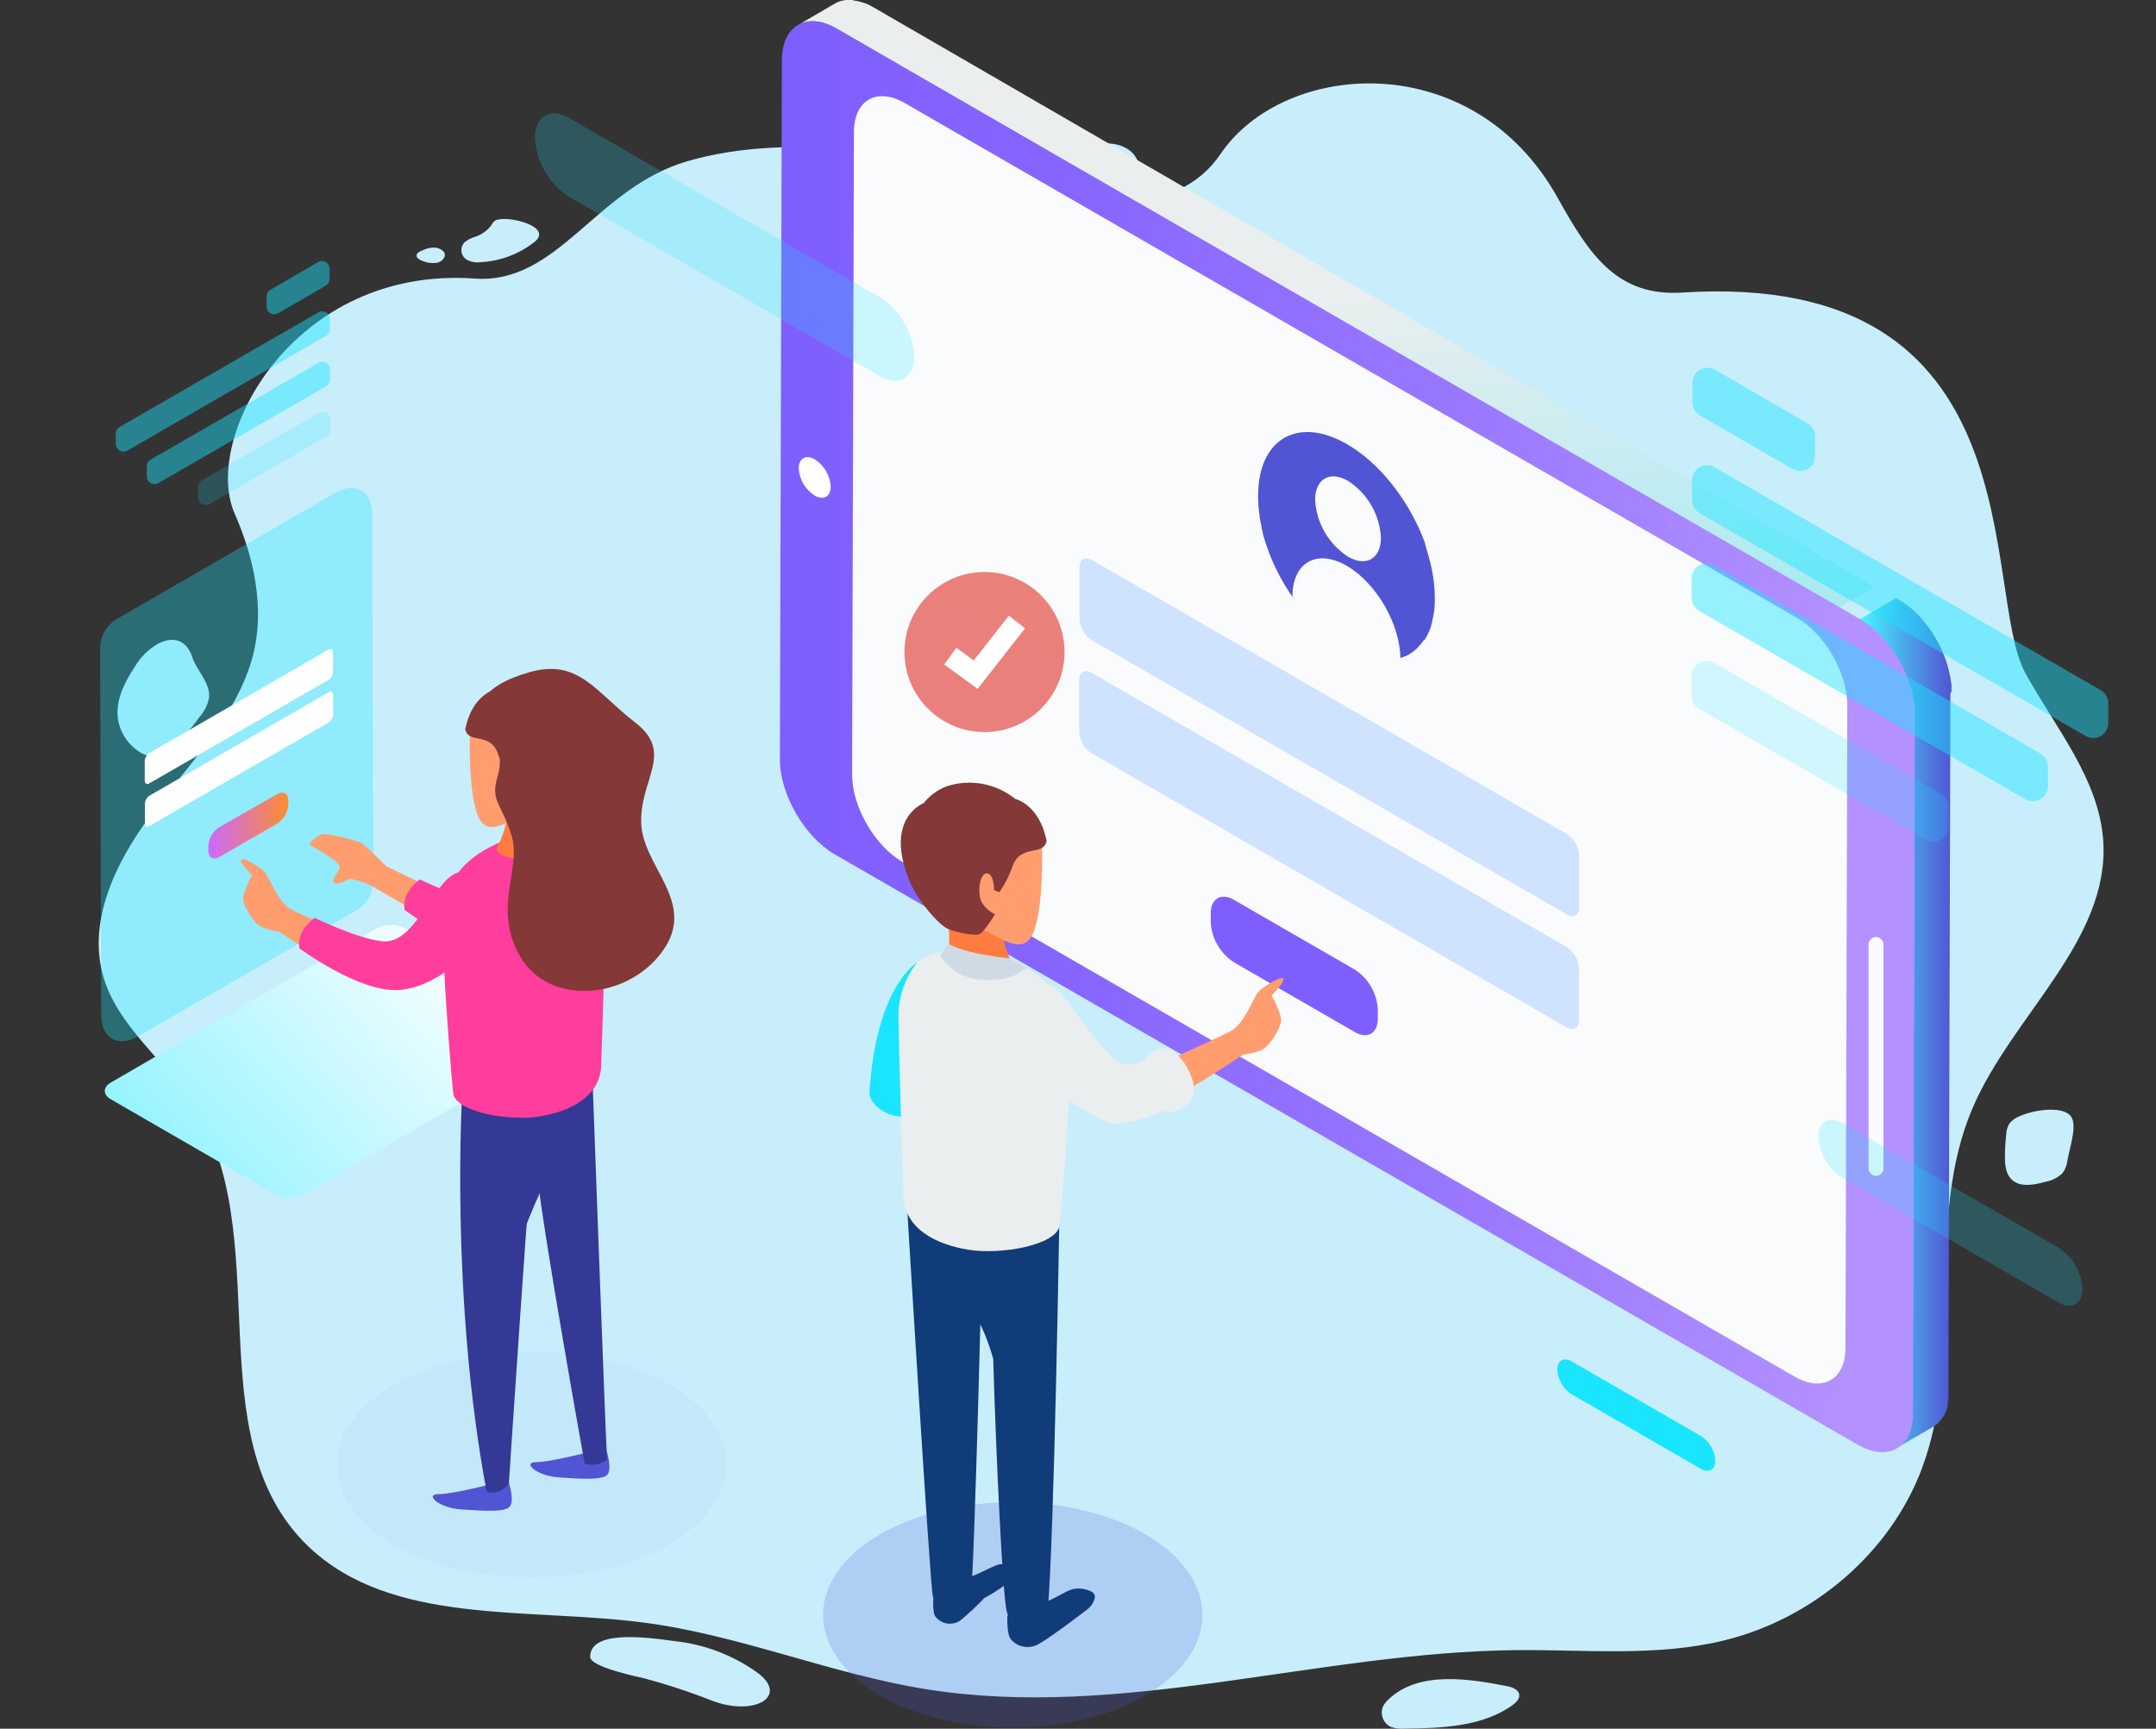 <svg width="646" height="518" viewBox="0 0 646 518" fill="none" xmlns="http://www.w3.org/2000/svg">
<rect x="0" y="0" width="646" height="518" fill="#333333" stroke="none"/>
<g clip-path="url(#clip0)">
<path d="M606.858 201.703C615.908 218.128 629.06 233.615 630.204 252.135C632.031 281.883 602.947 304.296 591.117 331.866C576.494 365.683 588.759 405.555 575.853 440.052C566.504 465.009 543.567 484.959 516.609 491.546C496.411 496.485 475.164 494.267 454.299 494.458C395.082 495.029 336.097 515.482 277.698 506.202C248.86 501.616 221.589 489.872 192.614 486.17C157.875 481.666 117.384 487.109 92.552 463.54C57.881 430.526 83.639 369.969 57.595 330.451C49.213 317.727 35.707 307.766 31.182 293.382C25.895 276.562 34.467 258.64 45.111 244.311C55.755 229.981 68.92 216.781 74.685 200.097C79.919 184.951 76.73 168.499 70.283 153.829C60.416 131.28 87.878 79.596 142.324 83.475C167.292 85.203 178.536 56.299 205.916 48.325C237.262 39.166 276.635 46.528 299.736 54.19C323.204 61.974 352.234 66.07 365.685 46.174C384.683 18.073 441.311 13.678 466.742 59.306C476.037 75.977 484.296 88.945 504.071 87.666C611.22 80.794 593.407 177.29 606.858 201.703ZM314.823 47.508C314.823 51.332 314.823 57.905 331.722 56.83C336.901 56.503 341.126 53.727 341.126 49.903C341.126 46.079 336.915 42.977 331.722 42.977C326.53 42.977 314.823 41.33 314.823 47.508ZM148.376 66.083C147.893 66.435 147.509 66.903 147.258 67.444C146.023 69.099 144.304 70.33 142.338 70.969C141.171 71.294 140.085 71.86 139.149 72.629C138.834 72.971 138.592 73.372 138.438 73.81C138.283 74.248 138.22 74.712 138.25 75.175C138.281 75.639 138.405 76.091 138.616 76.504C138.827 76.918 139.119 77.285 139.476 77.582C140.807 78.429 142.396 78.776 143.96 78.562C149.838 78.27 155.481 76.164 160.11 72.534C166.066 67.798 151.646 64.314 148.376 66.083ZM132.335 74.901C130.358 73.541 127.796 74.357 125.834 75.364C125.611 75.45 125.409 75.58 125.238 75.746C125.067 75.912 124.931 76.111 124.839 76.33C124.58 77.256 125.766 77.922 126.72 78.222C128.179 78.836 129.793 78.983 131.34 78.644C132.825 78.154 134.324 76.194 132.335 74.901ZM57.608 196.913C56.15 192.45 52.688 190.231 47.441 192.831C44.453 194.532 41.977 197.004 40.273 199.989C37.261 204.547 34.671 209.773 35.298 215.121C35.558 217.102 36.232 219.007 37.277 220.712C38.322 222.416 39.714 223.882 41.363 225.014C42.712 226.042 44.355 226.614 46.051 226.647C47.896 226.458 49.636 225.696 51.026 224.47C54.297 221.705 57.192 218.525 59.639 215.012C61.126 213.385 62.155 211.394 62.624 209.242C63.169 204.629 58.958 201.009 57.608 196.913ZM605.482 334.357C604.108 334.794 602.897 335.633 602.007 336.765C601.472 337.721 601.168 338.788 601.121 339.881C600.869 342.141 600.742 344.412 600.739 346.686C600.739 349.162 600.998 351.898 602.906 353.585C605.468 355.858 609.543 355.055 612.896 354.116C614.828 353.778 616.613 352.868 618.02 351.503C618.826 350.369 619.328 349.048 619.479 347.665C620.296 343.147 622.777 336.316 620.024 333.975C617.271 331.635 610.252 332.37 605.441 334.329L605.482 334.357ZM416.179 509.087C415.475 509.695 414.884 510.422 414.435 511.237C414.177 511.809 414.036 512.426 414.019 513.053C414.003 513.68 414.111 514.305 414.338 514.889C414.565 515.474 414.906 516.008 415.342 516.461C415.777 516.913 416.298 517.274 416.874 517.524C418.126 517.932 419.446 518.09 420.759 517.986C432.03 517.837 444.145 517.428 453.154 510.964C454.258 510.175 455.389 509.073 455.198 507.767C454.967 506.202 453.018 505.521 451.382 505.208C440.125 503.044 425.215 500.609 416.179 509.087ZM202.223 491.763C192.423 490.402 176.832 488.579 176.832 496.485C176.832 499.479 190.665 502.35 192.955 502.895C199.956 504.756 206.842 507.028 213.575 509.699C226.413 514.435 236.744 508.052 226.522 500.908C219.324 495.863 210.965 492.718 202.223 491.763Z" fill="#C8EEFB"/>
</g>
<path d="M509.697 430.32C510.936 431.127 511.968 432.215 512.707 433.496C513.446 434.777 513.872 436.214 513.95 437.691C513.95 440.41 512.015 441.513 509.665 440.154L470.857 417.768C469.616 416.96 468.583 415.869 467.844 414.585C467.104 413.301 466.68 411.86 466.604 410.38C466.604 407.678 468.539 406.575 470.889 407.934L509.697 430.32Z" fill="#1AE5FF"/>
<g opacity="0.57">
<path opacity="0.57" d="M34.669 185.659C33.308 186.552 32.177 187.752 31.366 189.163C30.555 190.574 30.087 192.156 30 193.781L30.32 304.112C30.32 311.147 35.341 314.025 41.433 310.508L107.183 272.548C108.544 271.655 109.676 270.454 110.487 269.043C111.298 267.632 111.765 266.05 111.852 264.425L111.532 154.095C111.532 147.059 106.512 144.181 100.419 147.699L34.669 185.659Z" fill="#1AE5FF"/>
</g>
<path d="M44.759 225.649C44.355 225.912 44.019 226.266 43.777 226.683C43.535 227.099 43.395 227.567 43.368 228.048V233.916C43.368 234.796 43.991 235.163 44.775 234.716L98.389 203.759C98.795 203.495 99.132 203.138 99.374 202.719C99.616 202.299 99.755 201.828 99.78 201.345V195.476C99.78 194.597 99.156 194.245 98.373 194.677L44.759 225.649Z" fill="white"/>
<path d="M44.807 238.409C44.401 238.673 44.063 239.03 43.821 239.45C43.58 239.869 43.441 240.34 43.416 240.824V246.692C43.416 247.587 44.039 247.923 44.823 247.492L98.437 216.519C98.841 216.257 99.178 215.904 99.42 215.487C99.662 215.07 99.802 214.602 99.828 214.121V208.252C99.828 207.357 99.204 207.005 98.421 207.453L44.807 238.409Z" fill="white"/>
<path d="M65.721 247.843C64.762 248.468 63.963 249.311 63.391 250.303C62.819 251.295 62.489 252.408 62.428 253.552V254.895C62.428 256.99 63.914 257.837 65.753 256.782L83.086 246.772C84.051 246.147 84.854 245.303 85.429 244.308C86.005 243.313 86.336 242.195 86.396 241.048V239.848C86.396 237.754 84.893 236.906 83.07 237.962L65.721 247.843Z" fill="url(#paint0_linear)"/>
<path d="M261.853 2.271L261.326 1.983L260.622 1.599L259.951 1.279L259.295 1.023L258.655 0.784H258.528L258.048 0.624L257.36 0.432L256.689 0.288L255.969 0.176L255.457 0H255.202H254.418H253.555C253.233 0.031 252.912 0.079 252.595 0.144C252.221 0.22 251.852 0.322 251.492 0.448C251.026 0.614 250.576 0.822 250.149 1.071L239.18 7.467C239.94 7.028 240.766 6.715 241.626 6.54C242.521 6.366 243.436 6.317 244.344 6.396C245.385 6.5 246.41 6.725 247.399 7.068C248.562 7.491 249.681 8.026 250.74 8.667L550.743 182.285L561.712 175.889L261.853 2.271Z" fill="url(#paint1_linear)"/>
<path d="M584.721 206.989C584.721 206.723 584.721 206.456 584.721 206.19C584.721 205.923 584.721 205.657 584.721 205.39C584.721 205.124 584.689 204.852 584.625 204.575C584.561 204.297 584.524 204.02 584.513 203.743C584.513 203.471 584.417 203.215 584.369 202.944C584.322 202.672 584.258 202.368 584.194 202.08C584.13 201.792 584.066 201.505 583.986 201.217C583.906 200.929 583.842 200.625 583.762 200.337L583.57 199.65V199.506L583.298 198.642L583.01 197.795L582.707 196.979L582.387 196.18L582.131 195.572V195.428L581.763 194.629L581.347 193.765L580.836 192.774C580.644 192.422 580.452 192.071 580.244 191.719L580.148 191.527L580.02 191.303C579.626 190.642 579.215 189.992 578.789 189.352C578.363 188.713 578.016 188.217 577.75 187.865L577.014 186.906L576.375 186.122L575.735 185.371L575.095 184.651L574.967 184.507L574.472 183.98L573.768 183.292L573.049 182.621L572.313 181.981L571.945 181.677H571.865L571.594 181.453L570.458 180.686L569.739 180.174L569.035 179.71L568.332 179.279L568.172 179.183L557.203 185.579C558.359 186.253 559.46 187.018 560.497 187.865H560.577C561.65 188.741 562.665 189.687 563.615 190.695C565.628 192.854 567.388 195.236 568.859 197.795L568.955 197.987C569.674 199.23 570.325 200.511 570.906 201.824C571.486 203.147 571.988 204.504 572.409 205.886C572.814 207.228 573.129 208.595 573.352 209.979C573.566 211.306 573.673 212.648 573.672 213.993L573.081 423.348C573.083 424.545 572.97 425.739 572.745 426.914V427.01C572.55 428.013 572.238 428.989 571.817 429.92C571.479 430.607 571.06 431.251 570.57 431.839C570.41 432.031 570.266 432.239 570.106 432.415C569.579 432.995 568.971 433.496 568.3 433.902L579.269 427.506C579.94 427.1 580.549 426.599 581.076 426.019C581.235 425.843 581.379 425.651 581.539 425.459C581.749 425.224 581.947 424.979 582.131 424.723C582.362 424.358 582.57 423.979 582.754 423.588V423.732C582.882 423.46 582.994 423.188 583.106 422.901C583.218 422.613 583.314 422.325 583.394 422.037C583.474 421.749 583.554 421.478 583.618 421.19C583.682 420.902 583.618 420.95 583.618 420.822V420.726V420.374C583.618 420.118 583.655 419.852 583.73 419.575C583.804 419.298 583.831 419.031 583.81 418.775C583.81 418.519 583.81 418.258 583.81 417.992C583.81 417.725 583.81 417.459 583.81 417.192L584.401 207.837C584.625 207.527 584.732 207.245 584.721 206.989Z" fill="url(#paint2_linear)"/>
<path d="M557.267 185.483C566.413 190.759 573.784 203.535 573.752 214.041L573.161 423.396C573.161 433.902 565.709 438.139 556.563 432.862L250.165 256.03C241.019 250.753 233.647 237.978 233.679 227.472L234.271 18.116C234.271 7.611 241.722 3.374 250.868 8.651L557.267 185.483Z" fill="url(#paint3_linear)"/>
<path d="M538.351 185.083C546.761 189.88 553.541 201.68 553.509 211.338L552.965 403.793C552.965 413.387 546.106 417.336 537.711 412.491L270.472 258.301C262.061 253.504 255.282 241.703 255.314 232.045L255.857 39.591C255.857 29.997 262.717 26.047 271.112 30.892L538.351 185.083Z" fill="#F9FBFC"/>
<path d="M562.112 352.353C561.518 352.353 560.948 352.117 560.529 351.698C560.109 351.278 559.873 350.708 559.873 350.115V283.021C559.873 282.427 560.109 281.858 560.529 281.438C560.948 281.018 561.518 280.782 562.112 280.782C562.705 280.782 563.275 281.018 563.694 281.438C564.114 281.858 564.35 282.427 564.35 283.021V350.179C564.333 350.761 564.09 351.314 563.672 351.72C563.254 352.126 562.694 352.353 562.112 352.353Z" fill="#F9FBFC"/>
<path d="M244.105 137.625C245.494 138.51 246.653 139.713 247.487 141.133C248.321 142.553 248.805 144.151 248.902 145.796C248.902 148.802 246.759 150.017 244.105 148.498C242.716 147.613 241.557 146.411 240.723 144.99C239.889 143.57 239.404 141.972 239.308 140.327C239.372 137.321 241.498 136.106 244.105 137.625Z" fill="white"/>
<path d="M427.86 166.023C428.683 168.723 429.271 171.489 429.619 174.29C429.813 175.881 429.909 177.483 429.907 179.087C429.907 179.566 429.907 180.03 429.907 180.494V180.686C429.907 181.123 429.875 181.555 429.811 181.981V182.221C429.811 182.653 429.715 183.068 429.651 183.468C429.587 183.868 429.491 184.427 429.427 184.811C429.364 185.195 429.236 185.707 429.14 186.074V186.266C429.044 186.639 428.937 187.002 428.82 187.354V187.545C428.708 187.897 428.58 188.249 428.452 188.585C428.324 188.921 428.148 189.32 428.004 189.64C427.86 189.96 427.637 190.376 427.477 190.679L427.381 190.855C427.221 191.143 427.05 191.426 426.869 191.703L426.549 191.879C426.357 192.166 426.166 192.438 425.958 192.71C425.75 192.982 425.542 193.238 425.318 193.478L425.222 193.59L424.567 194.261L424.439 194.389L423.751 194.997L423.639 195.077L422.92 195.62C422.616 195.828 422.344 195.988 422.088 196.148L421.944 196.228L421.145 196.644H420.985L420.137 196.995L419.594 197.171C419.498 186.97 412.334 174.626 403.476 169.509C394.617 164.392 387.262 168.485 387.246 178.751C387.246 178.751 387.502 179.183 387.982 179.902L387.358 179.023L386.415 177.632L386.271 177.408L385.439 176.097L385.263 175.809L384.448 174.434L383.648 173.011L383.505 172.739L382.785 171.348L382.657 171.092L382.001 169.749C381.714 169.141 381.506 168.661 381.282 168.15L381.154 167.846C380.941 167.366 380.738 166.886 380.546 166.407C380.291 165.783 380.115 165.319 379.955 164.808L379.875 164.584C379.694 164.104 379.523 163.619 379.363 163.129L379.267 162.841C378.937 161.85 378.638 160.858 378.372 159.867V159.579C378.244 159.099 378.121 158.62 378.004 158.14V157.884C377.897 157.426 377.801 156.967 377.716 156.509C377.588 155.869 377.508 155.39 377.428 154.91V154.606C377.354 154.127 377.284 153.647 377.22 153.167C377.22 152.56 377.109 152.112 377.061 151.664V151.424C377.061 150.955 377.034 150.492 376.981 150.033V149.729C376.981 149.25 376.981 148.786 376.981 148.306C376.98 146.808 377.087 145.312 377.3 143.829C377.595 141.684 378.204 139.593 379.107 137.625C379.278 137.263 379.459 136.916 379.651 136.586C383.968 128.831 393.098 126.992 403.636 133.116C413.102 138.584 421.385 149.106 426.022 160.299C426.325 161.034 426.629 161.786 426.901 162.537C427.2 163.752 427.519 164.914 427.86 166.023ZM403.876 166.791C409.328 169.989 413.757 167.398 413.773 161.146C413.595 157.733 412.611 154.41 410.901 151.451C409.192 148.491 406.807 145.978 403.94 144.117C398.503 140.919 394.058 143.493 394.042 149.761C394.224 153.174 395.21 156.495 396.919 159.454C398.628 162.413 401.011 164.927 403.876 166.791Z" fill="url(#paint4_linear)"/>
<path d="M469.482 249.906C470.559 250.605 471.454 251.549 472.096 252.661C472.738 253.772 473.108 255.02 473.176 256.302V271.86C473.176 274.211 471.577 275.17 469.45 273.987L327.14 191.863C326.064 191.163 325.168 190.219 324.526 189.108C323.884 187.996 323.514 186.749 323.446 185.467V169.909C323.446 167.574 325.045 166.615 327.172 167.798L469.482 249.906Z" fill="#CFE3FF"/>
<path d="M469.386 283.757C470.463 284.456 471.358 285.4 472 286.511C472.642 287.623 473.012 288.871 473.08 290.153V305.711C473.08 308.061 471.481 309.005 469.354 307.821L327.044 225.697C325.966 225 325.069 224.056 324.427 222.944C323.784 221.832 323.416 220.584 323.351 219.301V203.743C323.351 201.393 324.949 200.433 327.076 201.617L469.386 283.757Z" fill="#CFE3FF"/>
<path d="M405.938 290.536C407.946 291.841 409.616 293.601 410.814 295.674C412.012 297.747 412.702 300.074 412.83 302.465V305.279C412.83 309.676 409.712 311.435 405.89 309.228L369.689 288.33C367.677 287.025 366.002 285.263 364.801 283.187C363.6 281.111 362.908 278.78 362.782 276.385V273.587C362.782 269.206 365.98 267.431 369.721 269.638L405.938 290.536Z" fill="url(#paint5_linear)"/>
<path d="M274.645 288.538C274.645 288.538 262.365 295.605 260.478 327.969C262.077 333.933 271.479 337.083 278.707 332.366C285.934 327.649 278.467 294.038 274.645 288.538Z" fill="url(#paint6_linear)"/>
<path d="M337.086 323.491C337.086 323.491 365.196 310.971 368.986 308.845C372.775 306.718 375.605 298.915 376.981 297.268C378.356 295.621 384.784 291.831 384.544 293.494C384.304 295.157 380.994 298.291 380.994 298.291C382.225 300.363 383.177 302.589 383.824 304.911C384.304 307.518 380.754 312.714 378.867 314.121C376.981 315.528 372.471 316.008 372.471 316.008C372.471 316.008 349.558 331.358 345.768 331.598C341.979 331.838 336.622 329.632 337.086 323.491Z" fill="#FF9D6F"/>
<path style="mix-blend-mode:multiply" opacity="0.21" d="M303.443 517.673C334.828 517.673 360.271 502.553 360.271 483.902C360.271 465.251 334.828 450.131 303.443 450.131C272.058 450.131 246.615 465.251 246.615 483.902C246.615 502.553 272.058 517.673 303.443 517.673Z" fill="url(#paint7_linear)"/>
<path d="M279.874 476.627C279.874 476.627 279.139 481.983 280.114 484.174C280.933 485.354 282.181 486.166 283.591 486.438C285.001 486.71 286.462 486.42 287.661 485.629C290.241 483.518 292.682 481.243 294.969 478.817C294.969 478.817 302.756 474.676 303.491 472.421C304.227 470.167 301.54 468.28 299.35 468.776C297.159 469.271 290.827 473.157 287.917 473.157C285.007 473.157 280.849 473.956 279.874 476.627Z" fill="#113C7A"/>
<path d="M271.847 362.651C271.847 362.651 278.659 475.076 279.506 478.322C280.354 481.568 289.196 483.454 290.827 478.322C291.866 475.044 294.425 370.997 294.425 370.997L271.847 362.651Z" fill="#113C7A"/>
<path d="M302.404 483.326C302.218 483.49 302.068 483.692 301.966 483.918C301.864 484.144 301.812 484.389 301.812 484.638C301.812 486.237 301.812 489.626 302.74 491.034C303.719 492.276 305.115 493.122 306.67 493.416C308.224 493.71 309.833 493.432 311.198 492.633C314.396 490.922 323.99 483.662 326.021 482.063C326.995 481.269 327.685 480.181 327.988 478.961C328.091 478.558 328.049 478.131 327.867 477.756C327.686 477.381 327.377 477.083 326.996 476.914C325.193 476.001 323.123 475.762 321.16 476.243C317.962 477.33 313.9 480.8 309.519 480.624C306.897 480.626 304.366 481.588 302.404 483.326Z" fill="#113C7A"/>
<path d="M317.434 363.866C316.939 359.197 311.358 357.678 306.241 359.261C296.424 358.733 281.201 359.149 280.658 366.776C279.874 378.065 285.167 386.124 290.251 391.608C294.025 395.654 296.535 403.409 297.591 407.183C298.486 437.004 300.453 479.041 301.7 483.071C303.683 489.546 313.469 489.259 313.9 482.943C315.867 461.612 317.434 363.866 317.434 363.866Z" fill="#113C7A"/>
<path d="M317.466 367.384C316.315 373.156 299.877 376.034 290.283 374.499C280.689 372.964 270.312 368.247 270.664 357.102C270.664 357.102 269.209 312.554 269.209 303.792C269.366 298.247 271.3 292.9 274.725 288.538C274.725 288.538 280.114 282.381 297.031 285.851C297.031 285.851 310.814 288.857 317.162 299.043C317.162 299.043 321.544 310.236 320.089 333.597C318.633 356.958 317.466 367.384 317.466 367.384Z" fill="url(#paint8_linear)"/>
<path d="M283.76 273.427C283.76 273.427 285.215 281.95 283.76 285.835C283.52 287.786 292.042 294.358 299.574 292.647C303.955 291.672 303.715 289.449 303.715 289.449C303.715 289.449 300.069 283.357 300.517 277.521C300.965 271.684 288.876 272.276 283.76 273.427Z" fill="#FF7C40"/>
<path d="M292.17 276.417C303.262 276.417 312.254 267.426 312.254 256.334C312.254 245.242 303.262 236.251 292.17 236.251C281.079 236.251 272.087 245.242 272.087 256.334C272.087 267.426 281.079 276.417 292.17 276.417Z" fill="#FF9D6F"/>
<path d="M312.238 257.677C312.238 257.677 312.477 277.792 308.096 281.854C303.715 285.915 296.983 278.048 286.238 275.458C275.477 272.692 294.952 251.777 294.952 251.777L312.238 257.677Z" fill="#FF9D6F"/>
<path d="M310.623 294.358C310.623 294.358 315.02 293.095 320.041 300.322C325.061 307.55 332.289 316.968 335.743 318.551C339.197 320.134 343.914 316.952 345.8 316.952C347.687 316.952 352.708 325.746 350.821 330.143C348.934 334.54 336.686 336.747 333.536 336.747C330.386 336.747 309.967 324.499 307.153 317.559C304.339 310.62 299.941 294.678 310.623 294.358Z" fill="url(#paint9_linear)"/>
<path d="M342.986 317.927C343.479 316.829 344.272 315.893 345.273 315.225C346.274 314.558 347.444 314.186 348.647 314.153C353.044 313.834 358.065 322.324 357.761 327.041C357.457 331.758 350.533 334.269 348.966 333.005C347.399 331.742 350.517 328.608 342.986 317.927Z" fill="url(#paint10_linear)"/>
<path d="M304.179 239.385C304.179 239.385 311.406 240.984 313.597 251.953C312.653 256.67 306.05 252.896 303.539 259.18C302.548 262.072 301.177 264.82 299.462 267.351L297.863 266.727C297.863 266.727 297.863 261.707 295.656 261.707C293.449 261.707 292.826 267.671 294.057 270.181C294.999 271.826 296.422 273.142 298.135 273.955C298.135 273.955 294.937 279.295 293.417 279.919C291.898 280.543 286.19 279.295 283.999 278.32C281.809 277.345 277.715 272.979 274.581 267.959C271.447 262.938 268.617 254.143 270.504 248.163C270.931 246.52 271.716 244.992 272.802 243.687C273.888 242.382 275.249 241.334 276.788 240.616C278.593 238.347 280.981 236.611 283.696 235.595C287.156 234.475 290.841 234.236 294.417 234.897C297.993 235.559 301.348 237.101 304.179 239.385Z" fill="#843837"/>
<path d="M307.633 290.073L302.404 287.146C302.404 287.146 289.004 285.883 284.175 282.749L281.665 286.219C282.93 288.302 284.673 290.053 286.751 291.326C288.828 292.6 291.179 293.36 293.609 293.542C302.196 294.374 306.177 291.032 306.177 291.032L307.633 290.073Z" fill="#CFDAE4"/>
<g opacity="0.67">
<path opacity="0.67" d="M543.866 130.797V136.682C543.863 137.471 543.652 138.247 543.255 138.929C542.858 139.612 542.288 140.179 541.603 140.572C540.918 140.965 540.142 141.172 539.352 141.171C538.562 141.17 537.787 140.962 537.103 140.567L509.328 124.465C508.644 124.066 508.077 123.494 507.684 122.807C507.291 122.119 507.086 121.34 507.09 120.548V114.663C507.093 113.874 507.304 113.099 507.701 112.416C508.098 111.733 508.668 111.167 509.353 110.773C510.037 110.38 510.814 110.173 511.604 110.174C512.393 110.175 513.169 110.383 513.853 110.778L541.676 126.896C542.349 127.299 542.905 127.871 543.289 128.556C543.673 129.24 543.872 130.013 543.866 130.797Z" fill="#1AE5FF"/>
<path opacity="0.67" d="M631.7 210.763V216.663C631.696 217.453 631.485 218.228 631.088 218.911C630.691 219.594 630.121 220.16 629.437 220.553C628.752 220.947 627.975 221.154 627.186 221.153C626.396 221.152 625.62 220.943 624.936 220.549L509.249 153.775C508.562 153.378 507.991 152.807 507.595 152.119C507.2 151.431 506.992 150.651 506.994 149.857V143.909C506.998 143.119 507.209 142.344 507.606 141.661C508.003 140.978 508.572 140.412 509.257 140.019C509.942 139.625 510.719 139.418 511.508 139.419C512.298 139.42 513.074 139.629 513.758 140.023L629.429 206.797C630.126 207.196 630.705 207.774 631.104 208.471C631.503 209.168 631.709 209.959 631.7 210.763Z" fill="#1AE5FF"/>
<g opacity="0.53">
<path opacity="0.53" d="M583.842 241.831V247.731C583.838 248.521 583.628 249.296 583.23 249.979C582.833 250.662 582.264 251.228 581.579 251.622C580.894 252.015 580.118 252.222 579.328 252.221C578.538 252.22 577.762 252.012 577.078 251.617L509.105 212.362C508.418 211.965 507.847 211.394 507.451 210.706C507.056 210.018 506.848 209.238 506.851 208.444V202.544C506.854 201.754 507.065 200.979 507.462 200.296C507.859 199.613 508.429 199.047 509.113 198.653C509.798 198.26 510.575 198.053 511.365 198.054C512.154 198.055 512.93 198.263 513.614 198.658L581.651 237.914C582.327 238.318 582.884 238.893 583.269 239.58C583.653 240.268 583.851 241.044 583.842 241.831Z" fill="#1AE5FF"/>
</g>
<path opacity="0.67" d="M613.631 229.711V235.611C613.628 236.401 613.417 237.176 613.02 237.859C612.622 238.542 612.053 239.108 611.368 239.501C610.683 239.895 609.907 240.102 609.117 240.101C608.327 240.1 607.551 239.892 606.867 239.497L509.137 183.068C508.45 182.671 507.879 182.1 507.483 181.412C507.088 180.725 506.88 179.944 506.882 179.151V173.25C506.886 172.461 507.097 171.685 507.494 171.003C507.891 170.32 508.461 169.753 509.146 169.36C509.83 168.967 510.607 168.76 511.397 168.761C512.186 168.762 512.962 168.97 513.646 169.365L611.376 225.793C612.064 226.19 612.634 226.761 613.03 227.449C613.426 228.137 613.633 228.917 613.631 229.711Z" fill="#1AE5FF"/>
</g>
<g opacity="0.67">
<path opacity="0.67" d="M79.888 88.84V91.862C79.889 92.269 79.997 92.669 80.202 93.022C80.406 93.374 80.7 93.666 81.054 93.869C81.407 94.071 81.808 94.177 82.215 94.176C82.622 94.174 83.022 94.066 83.374 93.861L97.653 85.578C97.996 85.367 98.278 85.07 98.472 84.717C98.665 84.364 98.763 83.966 98.757 83.563V80.541C98.756 80.134 98.648 79.734 98.443 79.381C98.239 79.029 97.945 78.737 97.591 78.534C97.238 78.332 96.837 78.226 96.43 78.227C96.022 78.228 95.623 78.337 95.271 78.542L81.04 86.825C80.688 87.03 80.396 87.324 80.194 87.678C79.992 88.032 79.886 88.432 79.888 88.84Z" fill="#1AE5FF"/>
<path opacity="0.67" d="M34.701 129.982V133.02C34.702 133.427 34.81 133.827 35.014 134.18C35.219 134.532 35.513 134.824 35.866 135.027C36.22 135.229 36.62 135.335 37.028 135.334C37.435 135.332 37.835 135.224 38.187 135.019L97.701 100.656C98.056 100.453 98.351 100.16 98.556 99.806C98.761 99.452 98.869 99.05 98.868 98.642V95.603C98.868 95.196 98.76 94.796 98.555 94.444C98.35 94.091 98.057 93.799 97.703 93.597C97.35 93.394 96.949 93.288 96.542 93.29C96.135 93.291 95.735 93.4 95.383 93.605L35.868 127.919C35.506 128.126 35.207 128.427 35.001 128.79C34.796 129.153 34.692 129.565 34.701 129.982Z" fill="#1AE5FF"/>
<g opacity="0.53">
<path opacity="0.53" d="M59.325 145.972V149.01C59.326 149.417 59.434 149.817 59.639 150.169C59.843 150.522 60.137 150.814 60.491 151.017C60.844 151.219 61.245 151.325 61.652 151.324C62.059 151.322 62.459 151.214 62.811 151.009L97.797 130.813C98.152 130.61 98.447 130.317 98.652 129.963C98.857 129.609 98.965 129.207 98.964 128.799V125.76C98.964 125.353 98.855 124.953 98.651 124.601C98.446 124.248 98.153 123.956 97.799 123.754C97.446 123.551 97.045 123.445 96.638 123.446C96.23 123.448 95.831 123.557 95.479 123.762L60.493 143.909C60.131 144.116 59.831 144.417 59.626 144.78C59.42 145.143 59.316 145.555 59.325 145.972Z" fill="#1AE5FF"/>
</g>
<path opacity="0.67" d="M43.975 139.72V142.758C43.976 143.165 44.084 143.565 44.289 143.917C44.493 144.27 44.787 144.562 45.14 144.765C45.494 144.967 45.894 145.073 46.302 145.072C46.709 145.07 47.109 144.962 47.461 144.756L97.749 115.735C98.104 115.532 98.399 115.238 98.604 114.885C98.809 114.531 98.917 114.129 98.916 113.72V110.682C98.909 110.276 98.795 109.88 98.586 109.532C98.377 109.184 98.081 108.897 97.727 108.699C97.372 108.502 96.972 108.401 96.566 108.407C96.161 108.412 95.763 108.524 95.415 108.731L45.142 137.705C44.788 137.908 44.492 138.201 44.288 138.555C44.083 138.909 43.975 139.311 43.975 139.72Z" fill="#1AE5FF"/>
</g>
<path d="M294.984 219.365C308.231 219.365 318.969 208.627 318.969 195.38C318.969 182.134 308.231 171.396 294.984 171.396C281.738 171.396 271 182.134 271 195.38C271 208.627 281.738 219.365 294.984 219.365Z" fill="url(#paint11_linear)"/>
<path d="M292.922 206.413L282.912 199.09L286.558 194.101L291.754 197.907L302.276 184.475L307.137 188.281L292.922 206.413Z" fill="white"/>
<g opacity="0.46">
<path opacity="0.46" d="M263.708 89.144C266.684 91.078 269.161 93.688 270.936 96.762C272.712 99.835 273.736 103.284 273.926 106.828C273.926 113.368 269.305 115.991 263.644 112.729L170.503 58.971C167.521 57.031 165.041 54.414 163.265 51.331C161.489 48.249 160.468 44.79 160.286 41.238C160.286 34.746 164.907 32.108 170.567 35.386L263.708 89.144Z" fill="#1AE5FF"/>
</g>
<g opacity="0.46">
<path opacity="0.46" d="M616.829 373.892C618.898 375.237 620.619 377.052 621.853 379.188C623.087 381.325 623.798 383.724 623.928 386.188C623.928 390.729 620.73 392.584 616.781 390.281L552.022 352.897C549.943 351.555 548.212 349.739 546.969 347.599C545.727 345.459 545.009 343.055 544.874 340.585C544.874 336.075 548.072 334.189 552.022 336.507L616.829 373.892Z" fill="#1AE5FF"/>
</g>
<path d="M170.487 306.558C172.886 307.949 172.886 310.172 170.487 311.563L90.969 357.79C89.633 358.472 88.153 358.828 86.652 358.828C85.151 358.828 83.672 358.472 82.335 357.79L33.198 329.392C30.799 328.017 30.784 325.778 33.198 324.387L112.796 278.224C114.135 277.549 115.613 277.198 117.113 277.198C118.612 277.198 120.091 277.549 121.43 278.224L170.487 306.558Z" fill="url(#paint12_linear)"/>
<g style="mix-blend-mode:multiply" opacity="0.21">
<path style="mix-blend-mode:multiply" opacity="0.21" d="M118.136 414.906C95.271 428.113 95.143 449.524 117.864 462.731C140.586 475.939 177.555 475.939 200.42 462.731C223.286 449.524 223.414 428.113 200.692 414.922C177.97 401.73 141.018 401.698 118.136 414.906Z" fill="url(#paint13_linear)"/>
</g>
<path d="M145.943 445.031C145.943 445.031 135.421 447.717 131.312 447.717C127.203 447.717 131.312 451.826 138.172 452.29C145.031 452.754 151.427 453.201 152.802 451.379C154.177 449.556 152.499 444.375 152.499 444.375L145.943 445.031Z" fill="#5155D4"/>
<path d="M175.188 435.421C175.188 435.421 164.683 438.123 160.573 438.123C156.464 438.123 160.573 442.232 167.433 442.696C174.293 443.16 180.689 443.608 182.064 441.785C183.439 439.962 181.76 434.781 181.76 434.781L175.188 435.421Z" fill="#5155D4"/>
<path d="M177.475 321.892C177.475 321.892 181.28 426.434 181.888 437.403C180.941 438.11 179.843 438.587 178.681 438.798C177.518 439.009 176.323 438.948 175.188 438.619C175.188 438.619 162.844 370.038 161.021 352.369C159.198 334.7 156.224 328.592 156.224 328.592L177.475 321.892Z" fill="#343996"/>
<path d="M138.475 327.985C138.475 327.985 134.814 388.33 145.783 446.853C145.783 446.853 149.444 448.676 152.483 444.423C152.483 444.423 159.182 342.088 161.021 327.393C162.86 312.698 143.352 324.947 138.475 327.985Z" fill="#343996"/>
<path d="M154.929 374.307C154.929 374.307 161.021 357.246 166.506 348.1C171.99 338.954 170.711 325.554 170.711 325.554L149.924 327.377L154.929 374.307Z" fill="#343996"/>
<path d="M133.822 268.326L115.706 259.548C115.706 259.548 110.221 254.063 108.846 252.96C107.471 251.857 98.421 249.666 96.774 249.938C95.127 250.21 92.105 252.688 92.936 253.232C93.768 253.776 101.443 257.901 101.715 259.548C101.986 261.195 98.964 263.385 100.116 264.489C101.267 265.592 103.681 263.385 105.328 263.385C107.485 263.862 109.574 264.603 111.548 265.592L129.137 275.746L133.822 268.326Z" fill="#FF9D6F"/>
<path d="M172.454 250.721C172.454 250.721 169.096 247.06 163.612 254.079C158.127 261.099 153.554 271.444 145.927 270.533C138.3 269.622 125.811 263.529 125.811 263.529C125.811 263.529 120.327 267.191 121.238 272.676C121.238 272.676 138.923 285.787 150.804 285.164C162.684 284.54 175.508 272.372 178.242 263.833C180.977 255.295 172.454 250.721 172.454 250.721Z" fill="#FF3D9D"/>
<path d="M135.805 327.793C136.892 333.261 152.467 335.996 161.581 334.54C170.695 333.085 180.497 328.608 180.177 318.055C180.177 318.055 181.568 275.858 181.568 267.559C181.405 262.327 179.573 257.284 176.339 253.168C176.339 253.168 171.239 247.332 155.217 250.626C155.217 250.626 142.153 253.472 136.141 263.13C136.141 263.13 131.984 273.731 133.375 295.877C134.766 318.023 135.805 327.793 135.805 327.793Z" fill="#FF3D9D"/>
<path d="M167.721 238.905C167.721 238.905 166.33 246.9 167.721 250.658C167.945 252.496 159.886 258.652 152.738 257.053C148.581 256.126 148.821 254.063 148.821 254.063C148.821 254.063 152.275 248.291 151.811 242.759C151.347 237.226 162.876 237.754 167.721 238.905Z" fill="#FF7C40"/>
<path d="M159.758 241.687C170.267 241.687 178.786 233.168 178.786 222.659C178.786 212.15 170.267 203.631 159.758 203.631C149.249 203.631 140.73 212.15 140.73 222.659C140.73 233.168 149.249 241.687 159.758 241.687Z" fill="#FF9D6F"/>
<path d="M140.746 223.858C140.746 223.858 140.522 242.918 144.663 246.756C148.805 250.594 155.185 243.158 165.45 240.776C175.716 238.393 157.2 218.39 157.2 218.39L140.746 223.858Z" fill="#FF9D6F"/>
<path d="M117.193 286.219C117.193 286.219 90.554 274.355 86.972 272.34C83.39 270.325 80.704 262.938 79.361 261.371C78.018 259.804 71.973 256.222 72.197 257.789C72.421 259.356 75.555 262.266 75.555 262.266C74.385 264.259 73.487 266.399 72.885 268.63C72.437 271.093 75.795 276.017 77.586 277.361C79.463 278.35 81.517 278.959 83.63 279.151C83.63 279.151 105.344 293.702 108.926 293.926C112.508 294.15 117.641 292.087 117.193 286.219Z" fill="#FF9D6F"/>
<path d="M140.906 262.234C140.906 262.234 137.548 258.573 132.063 265.592C126.579 272.612 122.006 282.957 114.379 282.046C106.751 281.134 94.279 275.026 94.279 275.026C94.279 275.026 88.795 278.688 89.706 284.172C89.706 284.172 107.391 297.284 119.272 296.66C131.152 296.037 143.96 283.869 146.694 275.33C149.429 266.791 140.906 262.234 140.906 262.234Z" fill="#FF3D9D"/>
<path d="M148.325 206.605C148.325 206.605 141.481 208.092 139.403 218.502C140.298 222.963 146.55 219.397 148.997 225.346C149.938 228.085 151.239 230.688 152.866 233.085L154.353 232.493C154.353 232.493 154.353 227.696 156.432 227.696C158.511 227.696 159.118 233.356 157.919 235.691C157.023 237.247 155.673 238.491 154.05 239.257C154.05 239.257 157.024 244.31 158.511 244.917C159.998 245.525 165.354 244.326 167.433 243.43C169.512 242.535 173.381 238.377 176.355 233.612C179.33 228.847 182.016 220.517 180.225 214.856C179.798 213.328 179.043 211.911 178.013 210.705C176.983 209.498 175.703 208.53 174.261 207.869C172.558 205.704 170.297 204.045 167.721 203.072C164.448 202.009 160.963 201.776 157.577 202.393C154.192 203.01 151.013 204.457 148.325 206.605Z" fill="#843837"/>
<path d="M146.854 219.189C148.239 221.069 149.166 223.246 149.563 225.547C149.96 227.848 149.815 230.21 149.141 232.445C146.854 240.216 150.052 240.216 153.25 250.274C156.448 260.331 147.302 272.212 156 286.843C164.699 301.473 187.98 299.635 198.517 285.02C209.055 270.405 192.569 259.884 192.122 246.644C191.674 233.404 202.179 225.617 190.299 216.471C178.418 207.325 173.381 197.283 158.751 201.393C144.12 205.502 140.458 212.777 146.854 219.189Z" fill="#843837"/>
<defs>
<linearGradient id="paint0_linear" x1="62.428" y1="247.38" x2="86.396" y2="247.38" gradientUnits="userSpaceOnUse">
<stop stop-color="#CC68FF"/>
<stop offset="1" stop-color="#FB8E31"/>
</linearGradient>
<linearGradient id="paint1_linear" x1="447.24" y1="439.722" x2="379.907" y2="-60.698" gradientUnits="userSpaceOnUse">
<stop stop-color="#1AE5FF"/>
<stop offset="0.26" stop-color="#64E8F9"/>
<stop offset="0.7" stop-color="#EAEEEE"/>
</linearGradient>
<linearGradient id="paint2_linear" x1="584.737" y1="306.622" x2="557.283" y2="306.622" gradientUnits="userSpaceOnUse">
<stop stop-color="#5155D4"/>
<stop offset="1" stop-color="#45F7FF"/>
</linearGradient>
<linearGradient id="paint3_linear" x1="233.679" y1="220.788" x2="573.768" y2="220.788" gradientUnits="userSpaceOnUse">
<stop stop-color="#7F5EFF"/>
<stop offset="0.24" stop-color="#8665FF"/>
<stop offset="0.6" stop-color="#9978FF"/>
<stop offset="0.94" stop-color="#B391FF"/>
</linearGradient>
<linearGradient id="paint4_linear" x1="12522" y1="3601.83" x2="13461.8" y2="12954.5" gradientUnits="userSpaceOnUse">
<stop stop-color="#5155D4"/>
<stop offset="1" stop-color="#45F7FF"/>
</linearGradient>
<linearGradient id="paint5_linear" x1="11562.1" y1="6776.21" x2="11562.1" y2="8781.49" gradientUnits="userSpaceOnUse">
<stop stop-color="#7F5EFF"/>
<stop offset="0.24" stop-color="#8665FF"/>
<stop offset="0.6" stop-color="#9978FF"/>
<stop offset="0.94" stop-color="#B391FF"/>
</linearGradient>
<linearGradient id="paint6_linear" x1="-9302.35" y1="9874.86" x2="-10238.9" y2="9498.56" gradientUnits="userSpaceOnUse">
<stop stop-color="#1AE5FF"/>
<stop offset="0.26" stop-color="#64E8F9"/>
<stop offset="0.7" stop-color="#EAEEEE"/>
</linearGradient>
<linearGradient id="paint7_linear" x1="5088.93" y1="20890.1" x2="13167.6" y2="20890.1" gradientUnits="userSpaceOnUse">
<stop stop-color="#5155D4"/>
<stop offset="1" stop-color="#45F7FF"/>
</linearGradient>
<linearGradient id="paint8_linear" x1="-23738.4" y1="25033.7" x2="-22703.9" y2="12769.1" gradientUnits="userSpaceOnUse">
<stop stop-color="#1AE5FF"/>
<stop offset="0.26" stop-color="#64E8F9"/>
<stop offset="0.7" stop-color="#EAEEEE"/>
</linearGradient>
<linearGradient id="paint9_linear" x1="-20991.7" y1="11854.4" x2="-20742.8" y2="6043.48" gradientUnits="userSpaceOnUse">
<stop stop-color="#1AE5FF"/>
<stop offset="0.26" stop-color="#64E8F9"/>
<stop offset="0.7" stop-color="#EAEEEE"/>
</linearGradient>
<linearGradient id="paint10_linear" x1="-5824.33" y1="4588.73" x2="-5740.43" y2="4096.96" gradientUnits="userSpaceOnUse">
<stop stop-color="#1AE5FF"/>
<stop offset="0.26" stop-color="#64E8F9"/>
<stop offset="0.7" stop-color="#EAEEEE"/>
</linearGradient>
<linearGradient id="paint11_linear" x1="8061.75" y1="6335.5" x2="9388.59" y2="3806.54" gradientUnits="userSpaceOnUse">
<stop stop-color="#CC68FF"/>
<stop offset="1" stop-color="#FB8E31"/>
</linearGradient>
<linearGradient id="paint12_linear" x1="55.36" y1="359.852" x2="142.809" y2="281.214" gradientUnits="userSpaceOnUse">
<stop stop-color="#92F3FF"/>
<stop offset="1" stop-color="white"/>
</linearGradient>
<linearGradient id="paint13_linear" x1="5278.63" y1="18963.5" x2="13802.3" y2="18963.5" gradientUnits="userSpaceOnUse">
<stop stop-color="#5155D4"/>
<stop offset="1" stop-color="#45F7FF"/>
</linearGradient>
<clipPath id="clip0">
<rect width="646" height="493" fill="white" transform="translate(0 25)"/>
</clipPath>
</defs>
</svg>
